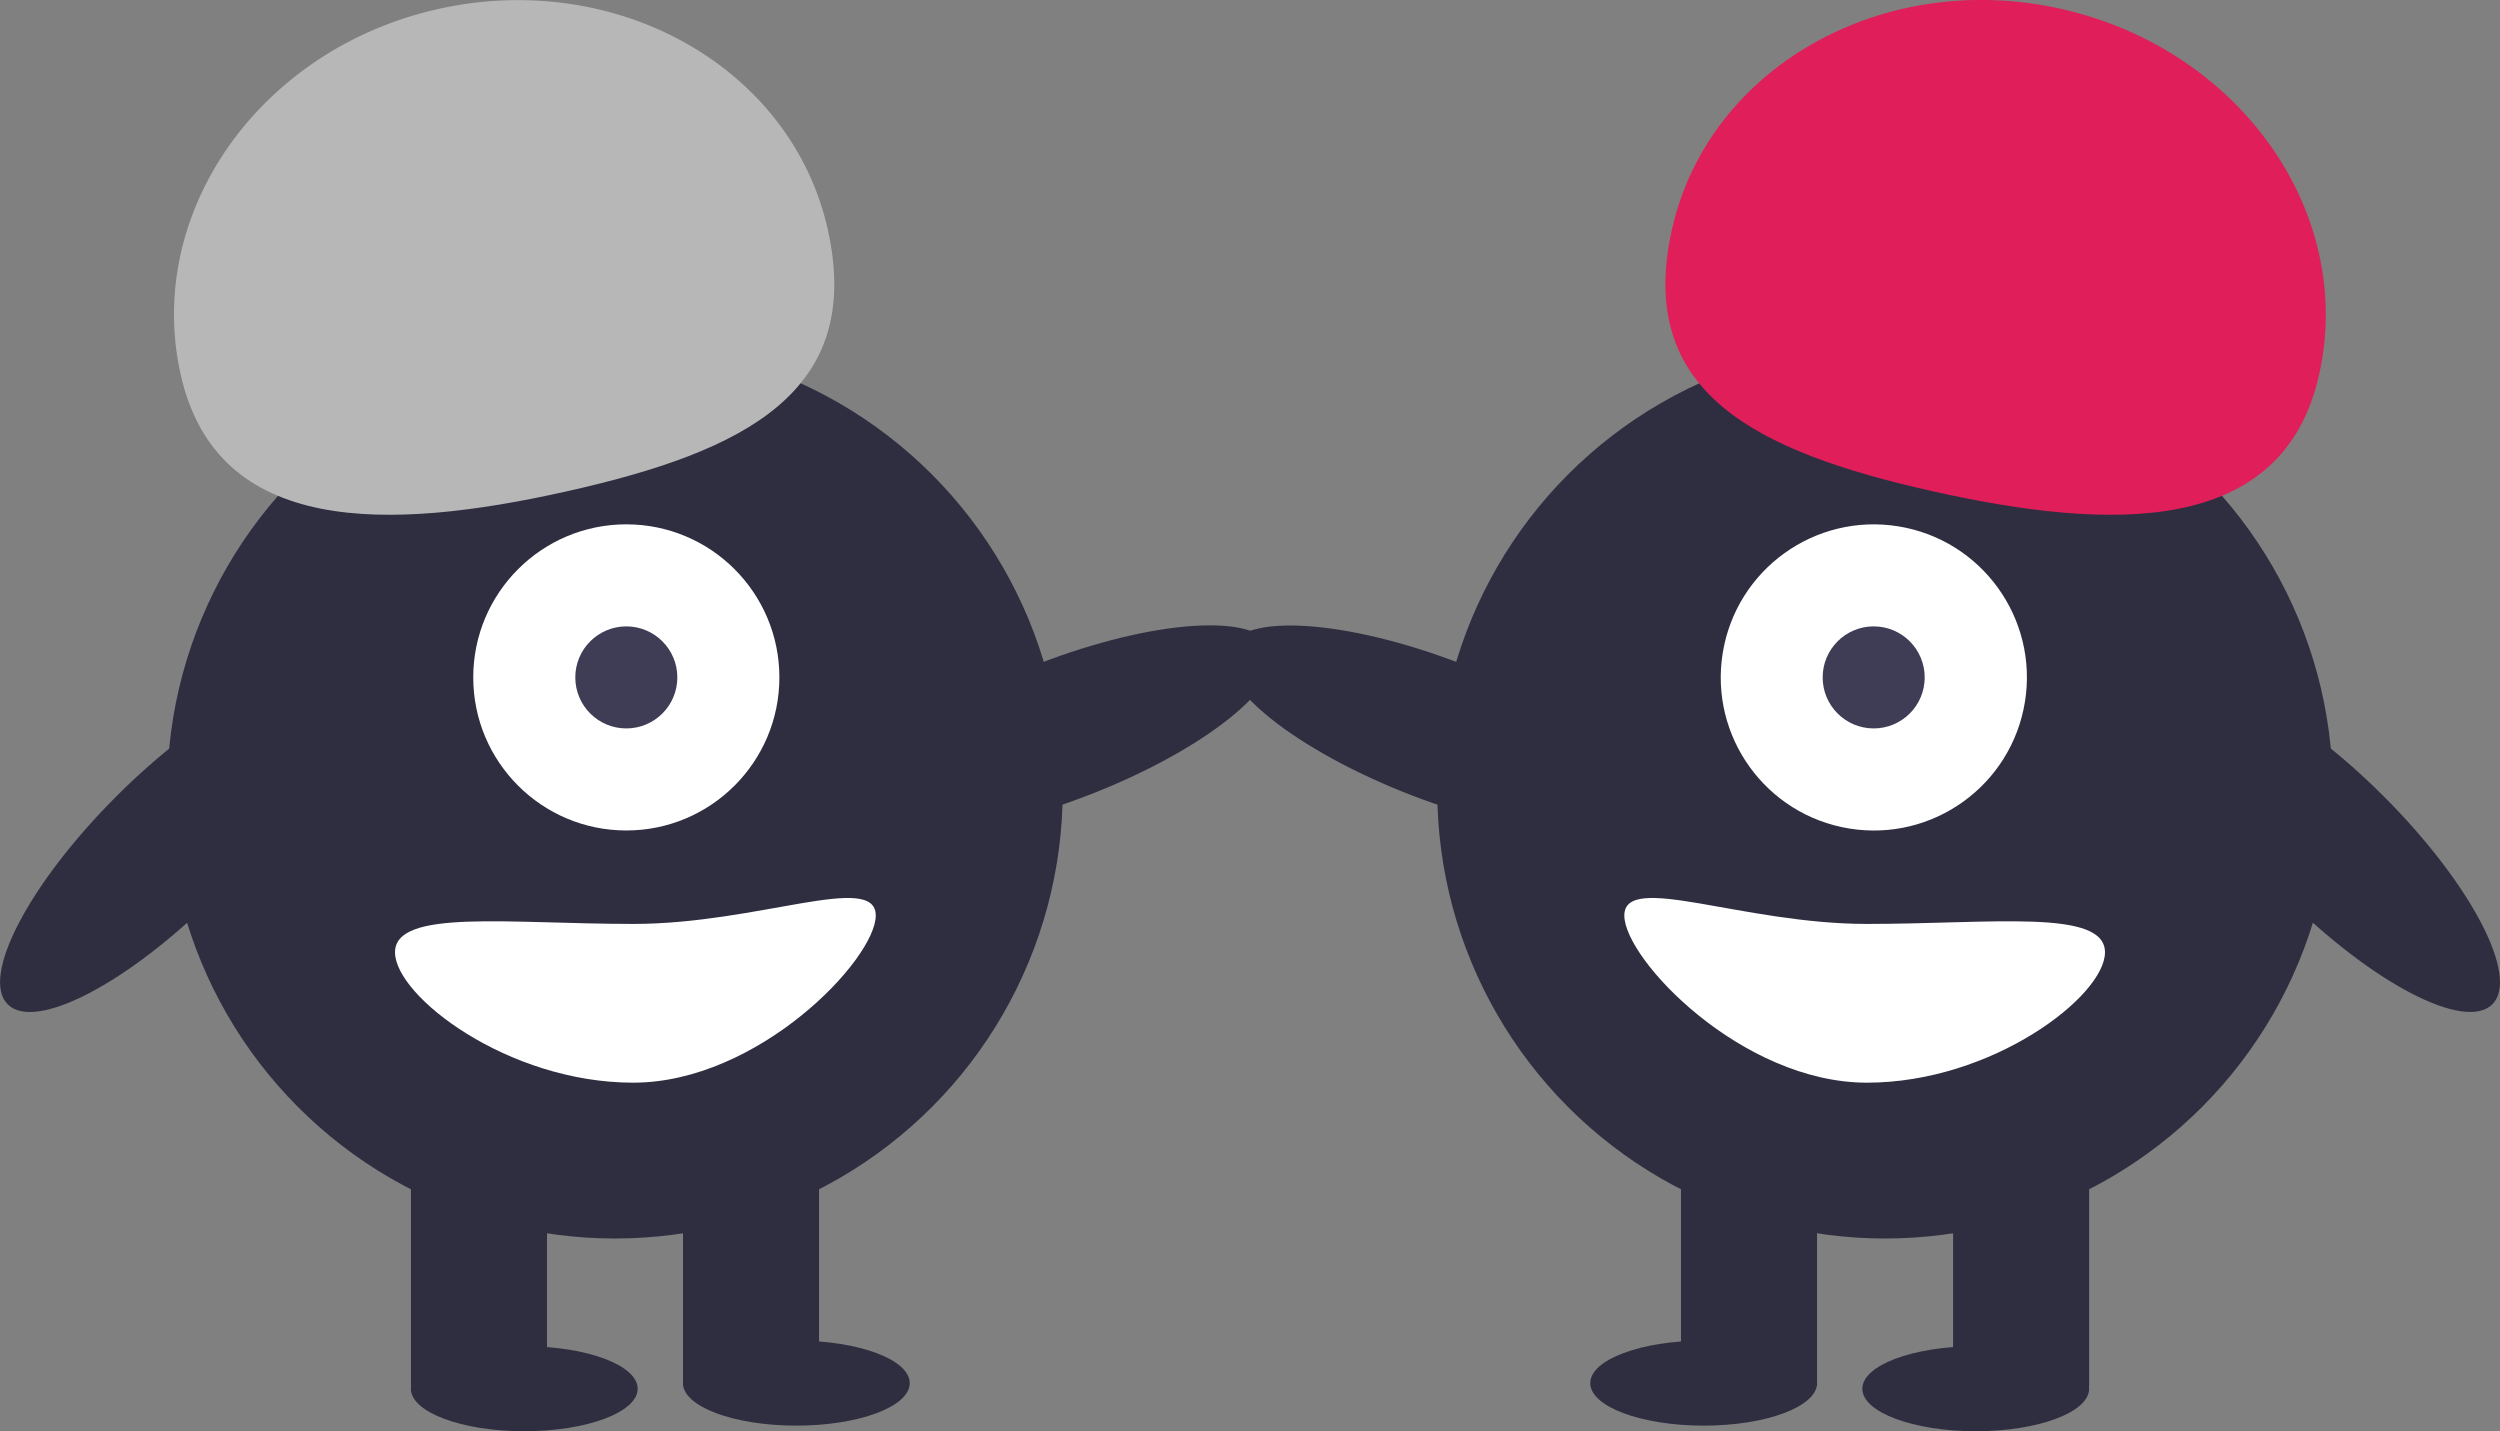 <svg xmlns="http://www.w3.org/2000/svg" viewBox="0 0 361.12 206.74"><rect x="0" y="0" width="361.12" height="206.74" fill="#808080" stroke="none"/><defs><style>.cls-1{fill:#2f2e41;}.cls-2{fill:#fff;}.cls-3{fill:#3f3d56;}.cls-4{fill:#b7b7b7;}.cls-5{fill:#e01e5a;}</style></defs><title>illustration 4</title><g id="Capa_2" data-name="Capa 2"><g id="b6a0220b-322a-435e-9212-1568a8115194"><ellipse class="cls-1" cx="153.62" cy="105.38" rx="32.34" ry="10.15" transform="translate(-27.69 62.61) rotate(-21.18)"/><circle class="cls-1" cx="88.83" cy="114.22" r="64.68"/><rect class="cls-1" x="59.36" y="164.99" width="19.65" height="35.21"/><rect class="cls-1" x="98.66" y="164.99" width="19.65" height="35.21"/><ellipse class="cls-1" cx="75.73" cy="200.6" rx="16.38" ry="6.14"/><ellipse class="cls-1" cx="115.03" cy="199.79" rx="16.38" ry="6.14"/><circle class="cls-2" cx="90.47" cy="97.85" r="22.11"/><circle class="cls-3" cx="90.47" cy="97.85" r="7.37"/><path class="cls-4" d="M26.09,54.07C20.86,30.68,37.56,7,63.38,1.28s51,8.52,56.2,31.91-11.89,32-37.7,37.78S31.31,77.46,26.09,54.07Z"/><ellipse class="cls-1" cx="23.98" cy="122.21" rx="32.34" ry="10.15" transform="translate(-79.39 52.75) rotate(-45)"/><path class="cls-2" d="M57.06,137.56c0,6.33,16.3,18.83,34.39,18.83s35.05-17.82,35.05-24.15-17,1.22-35,1.22S57.06,131.23,57.06,137.56Z"/><ellipse class="cls-1" cx="207.5" cy="105.38" rx="10.15" ry="32.34" transform="translate(34.28 260.8) rotate(-68.82)"/><circle class="cls-1" cx="272.29" cy="114.22" r="64.68"/><rect class="cls-1" x="282.12" y="164.99" width="19.65" height="35.21"/><rect class="cls-1" x="242.82" y="164.99" width="19.65" height="35.21"/><ellipse class="cls-1" cx="285.39" cy="200.6" rx="16.38" ry="6.14"/><ellipse class="cls-1" cx="246.09" cy="199.79" rx="16.38" ry="6.14"/><circle class="cls-2" cx="270.65" cy="97.85" r="22.11" transform="translate(130.72 349.33) rotate(-80.78)"/><circle class="cls-3" cx="270.65" cy="97.85" r="7.37"/><path class="cls-5" d="M335,54.07c5.22-23.39-11.48-47-37.29-52.79s-51,8.52-56.21,31.91,11.89,32,37.71,37.78S329.81,77.46,335,54.07Z"/><ellipse class="cls-1" cx="337.15" cy="122.21" rx="10.15" ry="32.34" transform="translate(12.33 274.19) rotate(-45)"/><path class="cls-2" d="M304.06,137.56c0,6.33-16.3,18.83-34.38,18.83s-35.05-17.82-35.05-24.15,17,1.22,35.05,1.22S304.06,131.23,304.06,137.56Z"/></g></g></svg>